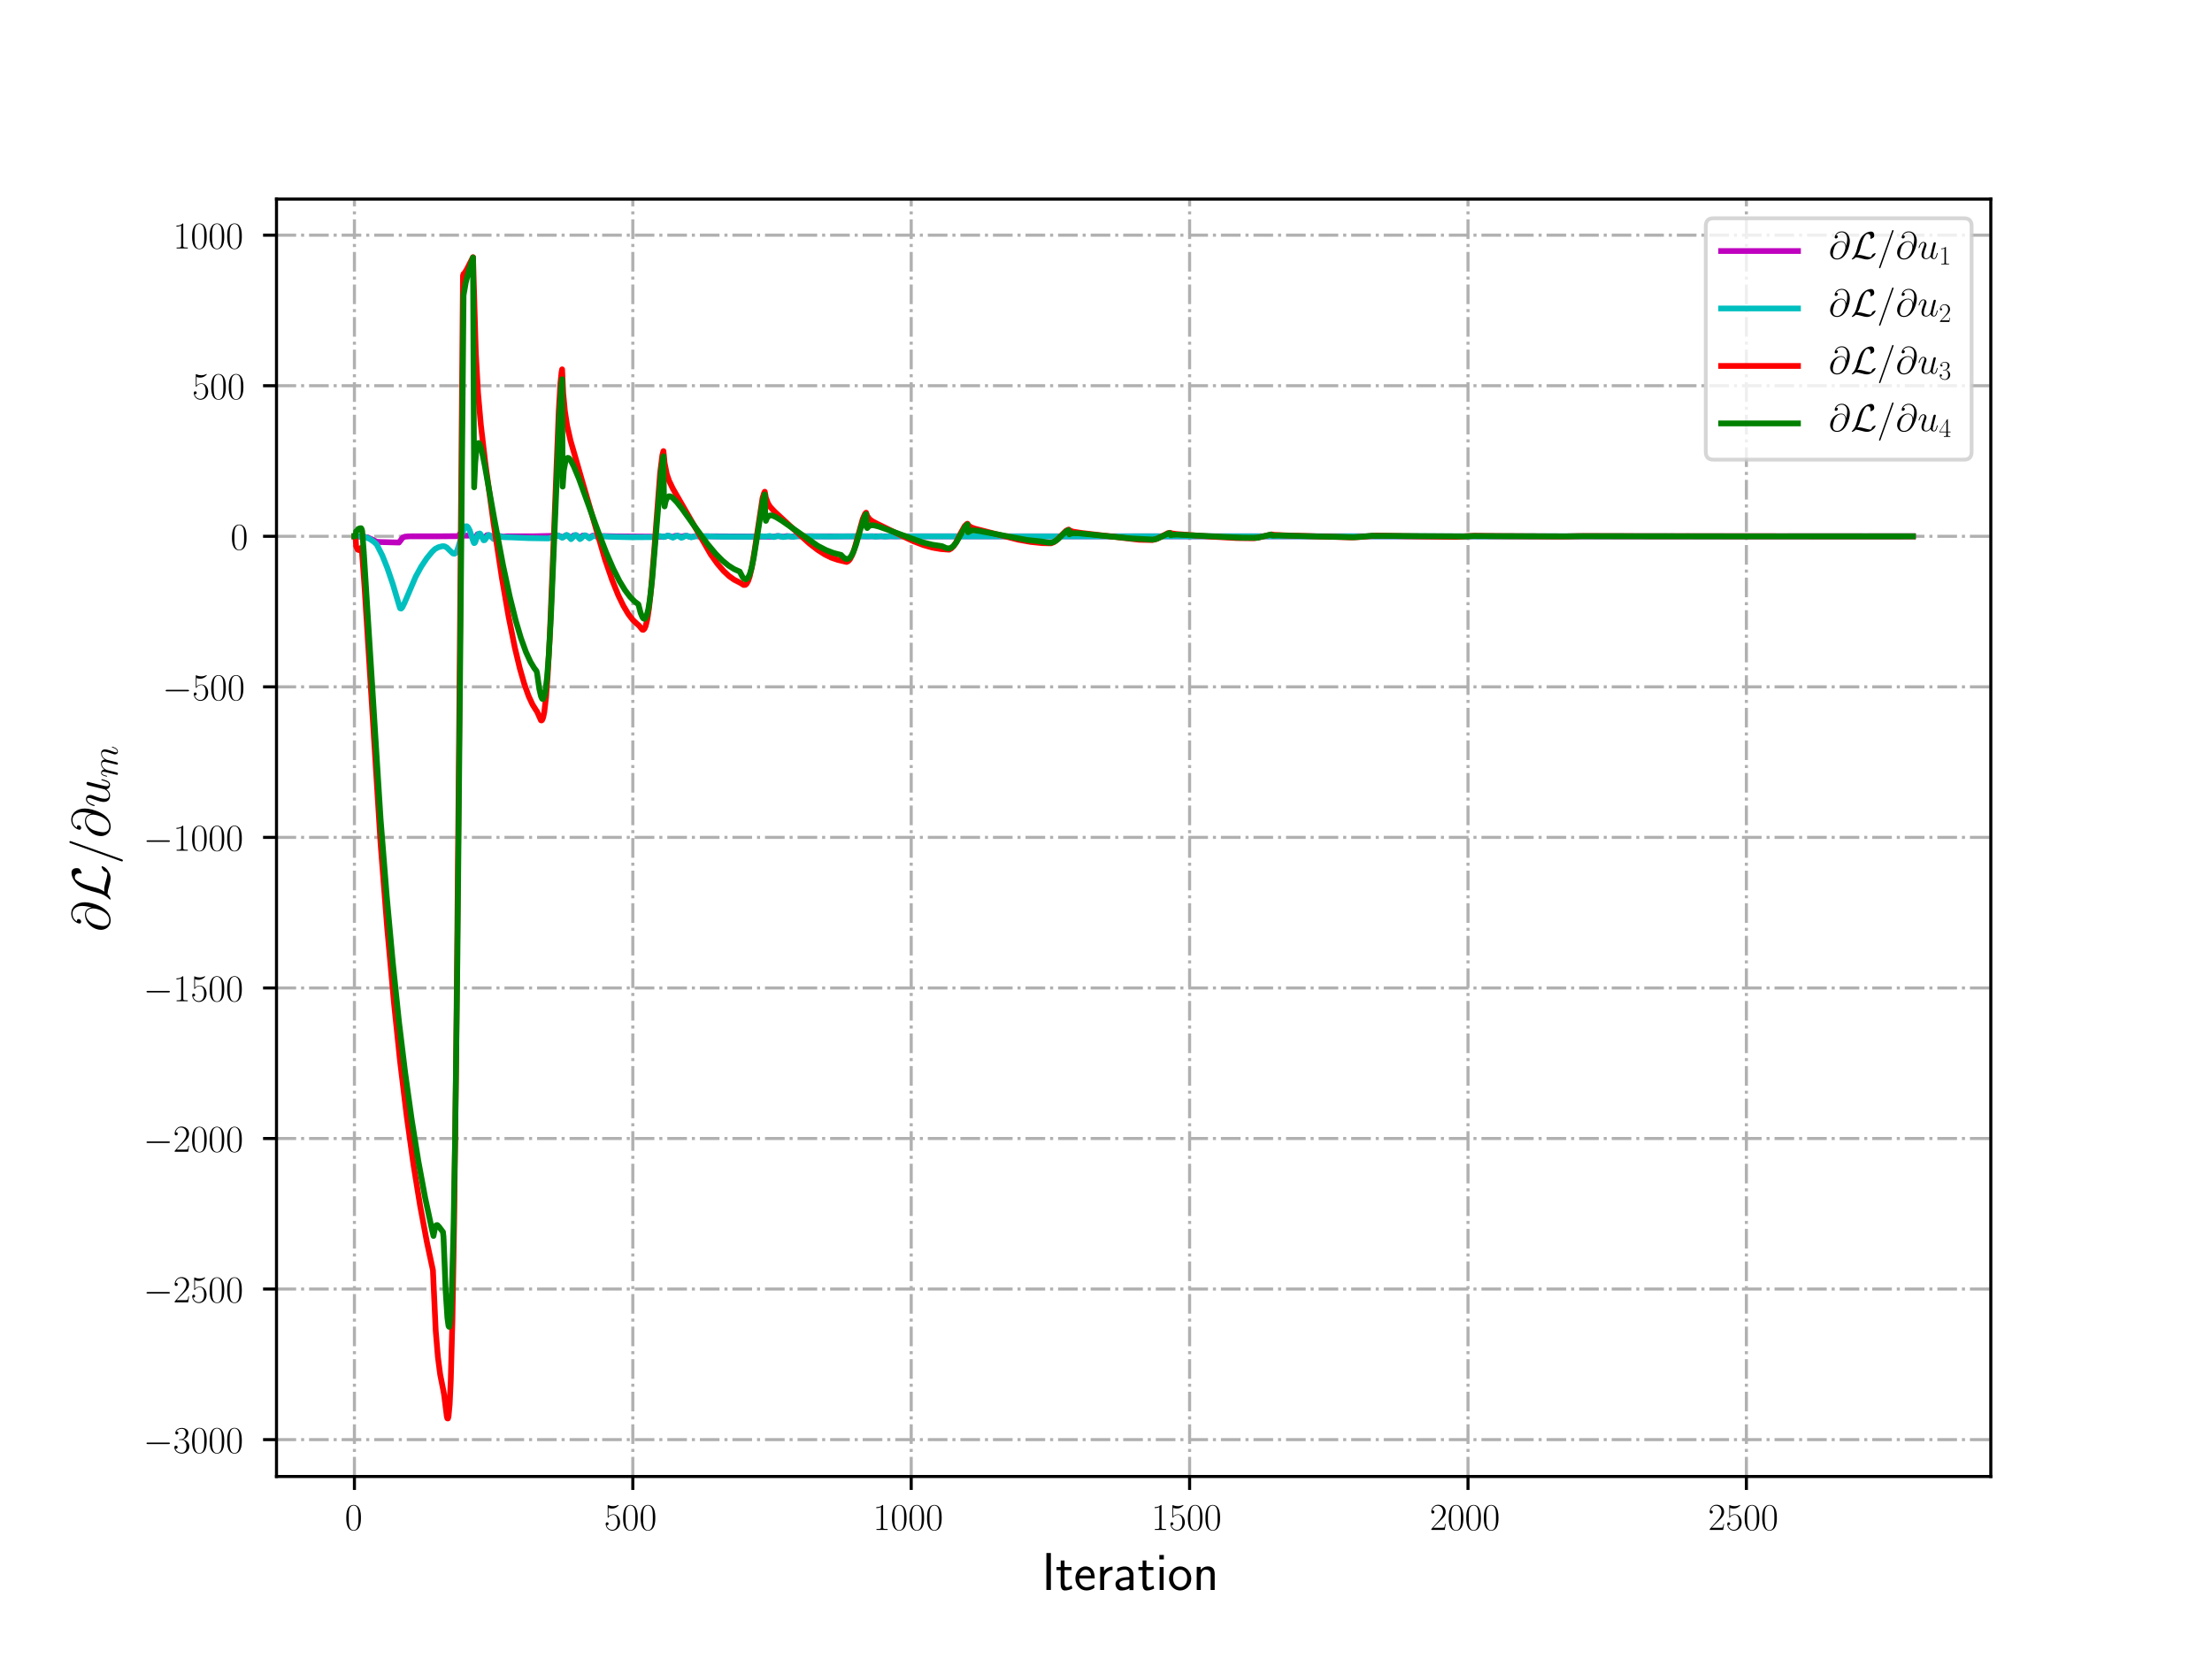 <?xml version="1.0" encoding="utf-8" standalone="no"?>
<!DOCTYPE svg PUBLIC "-//W3C//DTD SVG 1.1//EN"
  "http://www.w3.org/Graphics/SVG/1.1/DTD/svg11.dtd">
<!-- Created with matplotlib (http://matplotlib.org/) -->
<svg height="432pt" version="1.1" viewBox="0 0 576 432" width="576pt" xmlns="http://www.w3.org/2000/svg" xmlns:xlink="http://www.w3.org/1999/xlink">
 <defs>
  <style type="text/css">
*{stroke-linecap:butt;stroke-linejoin:round;}
  </style>
 </defs>
 <g id="figure_1">
  <g id="patch_1">
   <path d="M 0 432 
L 576 432 
L 576 0 
L 0 0 
z
" style="fill:#ffffff;"/>
  </g>
  <g id="axes_1">
   <g id="patch_2">
    <path d="M 72 384.48 
L 518.4 384.48 
L 518.4 51.84 
L 72 51.84 
z
" style="fill:#ffffff;"/>
   </g>
   <g id="matplotlib.axis_1">
    <g id="xtick_1">
     <g id="line2d_1">
      <path clip-path="url(#pdd333d0769)" d="M 92.291 384.48 
L 92.291 51.84 
" style="fill:none;stroke:#b0b0b0;stroke-dasharray:5.12,1.28,0.8,1.28;stroke-dashoffset:0;stroke-width:0.8;"/>
     </g>
     <g id="line2d_2">
      <defs>
       <path d="M 0 0 
L 0 3.5 
" id="m7ea40a21dd" style="stroke:#000000;stroke-width:0.8;"/>
      </defs>
      <g>
       <use style="stroke:#000000;stroke-width:0.8;" x="92.291" xlink:href="#m7ea40a21dd" y="384.48"/>
      </g>
     </g>
     <g id="text_1">
      <!-- $0$ -->
      <defs>
       <path d="M 42 31.641 
C 42 37.75 41.906 48.125 37.703 56.109 
C 34 63.109 28.094 65.594 22.906 65.594 
C 18.094 65.594 12 63.406 8.203 56.203 
C 4.203 48.719 3.797 39.438 3.797 31.641 
C 3.797 25.953 3.906 17.281 7 9.672 
C 11.297 -0.609 19 -2 22.906 -2 
C 27.5 -2 34.5 -0.109 38.594 9.375 
C 41.594 16.281 42 24.359 42 31.641 
z
M 22.906 -0.406 
C 16.5 -0.406 12.703 5.078 11.297 12.688 
C 10.203 18.562 10.203 27.156 10.203 32.75 
C 10.203 40.438 10.203 46.828 11.5 52.922 
C 13.406 61.391 19 64 22.906 64 
C 27 64 32.297 61.297 34.203 53.125 
C 35.5 47.438 35.594 40.734 35.594 32.75 
C 35.594 26.25 35.594 18.266 34.406 12.375 
C 32.297 1.484 26.406 -0.406 22.906 -0.406 
z
" id="CMR17-48"/>
      </defs>
      <g transform="translate(89.8 398.398)scale(0.1 -0.1)">
       <use transform="scale(0.996)" xlink:href="#CMR17-48"/>
      </g>
     </g>
    </g>
    <g id="xtick_2">
     <g id="line2d_3">
      <path clip-path="url(#pdd333d0769)" d="M 164.784 384.48 
L 164.784 51.84 
" style="fill:none;stroke:#b0b0b0;stroke-dasharray:5.12,1.28,0.8,1.28;stroke-dashoffset:0;stroke-width:0.8;"/>
     </g>
     <g id="line2d_4">
      <g>
       <use style="stroke:#000000;stroke-width:0.8;" x="164.784" xlink:href="#m7ea40a21dd" y="384.48"/>
      </g>
     </g>
     <g id="text_2">
      <!-- $500$ -->
      <defs>
       <path d="M 11.406 57.688 
C 12.406 57.281 16.5 56 20.703 56 
C 30 56 35.094 61.109 38 64.062 
C 38 64.953 38 65.5 37.406 65.5 
C 37.297 65.5 37.094 65.5 36.297 65.047 
C 32.797 63.406 28.703 62.078 23.703 62.078 
C 20.703 62.078 16.203 62.484 11.297 64.672 
C 10.203 65.172 10 65.172 9.906 65.172 
C 9.406 65.172 9.297 65.062 9.297 63.078 
L 9.297 34.422 
C 9.297 32.641 9.297 32.141 10.297 32.141 
C 10.797 32.141 11 32.344 11.5 33.031 
C 14.703 37.516 19.094 39.406 24.094 39.406 
C 27.594 39.406 35.094 37.219 35.094 20.141 
C 35.094 16.953 35.094 11.172 32.094 6.578 
C 29.594 2.484 25.703 0.391 21.406 0.391 
C 14.797 0.391 8.094 5 6.297 12.719 
C 6.703 12.609 7.5 12.422 7.906 12.422 
C 9.203 12.422 11.703 13.125 11.703 16.219 
C 11.703 18.906 9.797 20 7.906 20 
C 5.594 20 4.094 18.594 4.094 15.797 
C 4.094 7.094 11 -2 21.594 -2 
C 31.906 -2 41.703 6.875 41.703 19.75 
C 41.703 31.719 33.906 41 24.203 41 
C 19.094 41 14.797 39.109 11.406 35.531 
z
" id="CMR17-53"/>
      </defs>
      <g transform="translate(157.312 398.398)scale(0.1 -0.1)">
       <use transform="scale(0.996)" xlink:href="#CMR17-53"/>
       <use transform="translate(45.69 0)scale(0.996)" xlink:href="#CMR17-48"/>
       <use transform="translate(91.381 0)scale(0.996)" xlink:href="#CMR17-48"/>
      </g>
     </g>
    </g>
    <g id="xtick_3">
     <g id="line2d_5">
      <path clip-path="url(#pdd333d0769)" d="M 237.278 384.48 
L 237.278 51.84 
" style="fill:none;stroke:#b0b0b0;stroke-dasharray:5.12,1.28,0.8,1.28;stroke-dashoffset:0;stroke-width:0.8;"/>
     </g>
     <g id="line2d_6">
      <g>
       <use style="stroke:#000000;stroke-width:0.8;" x="237.278" xlink:href="#m7ea40a21dd" y="384.48"/>
      </g>
     </g>
     <g id="text_3">
      <!-- $1000$ -->
      <defs>
       <path d="M 26.594 63.406 
C 26.594 65.5 26.5 65.5 25.094 65.5 
C 21.203 61.188 15.297 59.797 9.703 59.797 
C 9.406 59.797 8.906 59.797 8.797 59.5 
C 8.703 59.297 8.703 59.094 8.703 57 
C 11.797 57 17 57.594 21 59.984 
L 21 7.203 
C 21 3.688 20.797 2.5 12.203 2.5 
L 9.203 2.5 
L 9.203 0 
C 14 0 19 0 23.797 0 
C 28.594 0 33.594 0 38.406 0 
L 38.406 2.5 
L 35.406 2.5 
C 26.797 2.5 26.594 3.594 26.594 7.156 
z
" id="CMR17-49"/>
      </defs>
      <g transform="translate(227.315 398.398)scale(0.1 -0.1)">
       <use transform="scale(0.996)" xlink:href="#CMR17-49"/>
       <use transform="translate(45.69 0)scale(0.996)" xlink:href="#CMR17-48"/>
       <use transform="translate(91.381 0)scale(0.996)" xlink:href="#CMR17-48"/>
       <use transform="translate(137.071 0)scale(0.996)" xlink:href="#CMR17-48"/>
      </g>
     </g>
    </g>
    <g id="xtick_4">
     <g id="line2d_7">
      <path clip-path="url(#pdd333d0769)" d="M 309.771 384.48 
L 309.771 51.84 
" style="fill:none;stroke:#b0b0b0;stroke-dasharray:5.12,1.28,0.8,1.28;stroke-dashoffset:0;stroke-width:0.8;"/>
     </g>
     <g id="line2d_8">
      <g>
       <use style="stroke:#000000;stroke-width:0.8;" x="309.771" xlink:href="#m7ea40a21dd" y="384.48"/>
      </g>
     </g>
     <g id="text_4">
      <!-- $1500$ -->
      <g transform="translate(299.809 398.398)scale(0.1 -0.1)">
       <use transform="scale(0.996)" xlink:href="#CMR17-49"/>
       <use transform="translate(45.69 0)scale(0.996)" xlink:href="#CMR17-53"/>
       <use transform="translate(91.381 0)scale(0.996)" xlink:href="#CMR17-48"/>
       <use transform="translate(137.071 0)scale(0.996)" xlink:href="#CMR17-48"/>
      </g>
     </g>
    </g>
    <g id="xtick_5">
     <g id="line2d_9">
      <path clip-path="url(#pdd333d0769)" d="M 382.265 384.48 
L 382.265 51.84 
" style="fill:none;stroke:#b0b0b0;stroke-dasharray:5.12,1.28,0.8,1.28;stroke-dashoffset:0;stroke-width:0.8;"/>
     </g>
     <g id="line2d_10">
      <g>
       <use style="stroke:#000000;stroke-width:0.8;" x="382.265" xlink:href="#m7ea40a21dd" y="384.48"/>
      </g>
     </g>
     <g id="text_5">
      <!-- $2000$ -->
      <defs>
       <path d="M 41.703 15.453 
L 39.906 15.453 
C 38.906 8.375 38.094 7.172 37.703 6.562 
C 37.203 5.766 30 5.766 28.594 5.766 
L 9.406 5.766 
C 13 9.672 20 16.75 28.5 24.953 
C 34.594 30.734 41.703 37.531 41.703 47.422 
C 41.703 59.219 32.297 66 21.797 66 
C 10.797 66 4.094 56.312 4.094 47.344 
C 4.094 43.438 7 42.938 8.203 42.938 
C 9.203 42.938 12.203 43.547 12.203 47.031 
C 12.203 50.109 9.594 51 8.203 51 
C 7.594 51 7 50.906 6.594 50.703 
C 8.5 59.219 14.297 63.406 20.406 63.406 
C 29.094 63.406 34.797 56.516 34.797 47.422 
C 34.797 38.734 29.703 31.25 24 24.75 
L 4.094 2.281 
L 4.094 0 
L 39.297 0 
z
" id="CMR17-50"/>
      </defs>
      <g transform="translate(372.302 398.398)scale(0.1 -0.1)">
       <use transform="scale(0.996)" xlink:href="#CMR17-50"/>
       <use transform="translate(45.69 0)scale(0.996)" xlink:href="#CMR17-48"/>
       <use transform="translate(91.381 0)scale(0.996)" xlink:href="#CMR17-48"/>
       <use transform="translate(137.071 0)scale(0.996)" xlink:href="#CMR17-48"/>
      </g>
     </g>
    </g>
    <g id="xtick_6">
     <g id="line2d_11">
      <path clip-path="url(#pdd333d0769)" d="M 454.758 384.48 
L 454.758 51.84 
" style="fill:none;stroke:#b0b0b0;stroke-dasharray:5.12,1.28,0.8,1.28;stroke-dashoffset:0;stroke-width:0.8;"/>
     </g>
     <g id="line2d_12">
      <g>
       <use style="stroke:#000000;stroke-width:0.8;" x="454.758" xlink:href="#m7ea40a21dd" y="384.48"/>
      </g>
     </g>
     <g id="text_6">
      <!-- $2500$ -->
      <g transform="translate(444.795 398.398)scale(0.1 -0.1)">
       <use transform="scale(0.996)" xlink:href="#CMR17-50"/>
       <use transform="translate(45.69 0)scale(0.996)" xlink:href="#CMR17-53"/>
       <use transform="translate(91.381 0)scale(0.996)" xlink:href="#CMR17-48"/>
       <use transform="translate(137.071 0)scale(0.996)" xlink:href="#CMR17-48"/>
      </g>
     </g>
    </g>
    <g id="text_7">
     <!-- Iteration -->
     <defs>
      <path d="M 17.094 69 
L 8.703 69 
L 8.703 0 
L 17.094 0 
z
" id="CMSS17-73"/>
      <path d="M 16.703 37 
L 29.703 37 
L 29.703 42.766 
L 16.703 42.766 
L 16.703 55 
L 9.594 55 
L 9.594 42.766 
L 1.703 42.766 
L 1.703 37 
L 9.406 37 
L 9.406 11.703 
C 9.406 6 10.703 -1 17.297 -1 
C 22.297 -1 26.906 0.391 31.297 2.688 
L 29.703 8.562 
C 27.297 6.469 24.406 5.266 21.297 5.266 
C 16.906 5.266 16.703 10.875 16.703 13.375 
z
" id="CMSS17-116"/>
      <path d="M 39.094 21.516 
C 39.094 24.844 38.906 31.297 35.703 36.641 
C 32.203 42.391 26.5 44 22.203 44 
C 11.797 44 3 34.188 3 21.484 
C 3 9.094 12.094 -1 23.594 -1 
C 28.094 -1 33.594 0.297 38.594 3.875 
C 38.594 4.281 38.406 6.469 38.297 6.562 
C 38.297 6.766 38 9.844 38 10.25 
C 33.203 6.359 27.703 5.078 23.703 5.078 
C 17.297 5.078 10.406 10.422 10.094 21.516 
z
M 10.906 27 
C 12.203 32.562 16.594 37.828 22.203 37.828 
C 23.703 37.828 30.703 37.828 32.5 27 
z
" id="CMSS17-101"/>
      <path d="M 14.906 21.297 
C 14.906 30.703 21.797 37 30.594 37 
L 30.594 43.578 
C 24.203 43.578 18.203 40.391 14.594 35.203 
L 14.594 43.094 
L 7.5 43.094 
L 7.5 0 
L 14.906 0 
z
" id="CMSS17-114"/>
      <path d="M 37.594 27.984 
C 37.594 37.375 30.906 43.875 21.906 43.875 
C 17.5 43.875 12.703 43.078 7.203 39.891 
L 7.797 33.359 
C 10.297 35.125 14.594 38 21.797 38 
C 26.906 38 30 34.062 30 27.844 
L 30 24 
C 14 24 4 19.344 4 11.344 
C 4 7.203 6.5 -1 14.797 -1 
C 16.297 -1 24.406 -1 30.203 3.391 
L 30.203 -0.297 
L 37.594 -0.297 
z
M 30 12.75 
C 30 10.953 30 8.562 27 6.781 
C 24.406 5.078 21.094 5.078 19.703 5.078 
C 14.703 5.078 11.297 7.984 11.297 11.625 
C 11.297 18.922 26.906 18.922 30 18.922 
z
" id="CMSS17-97"/>
      <path d="M 15.297 65.359 
L 6.906 65.359 
L 6.906 57 
L 15.297 57 
z
M 14.797 42.797 
L 7.406 42.797 
L 7.406 0 
L 14.797 0 
z
" id="CMSS17-105"/>
      <path d="M 44.203 21.188 
C 44.203 34 34.703 44 23.5 44 
C 12 44 2.703 33.703 2.703 21.188 
C 2.703 8.5 12.297 -1 23.406 -1 
C 34.797 -1 44.203 8.797 44.203 21.188 
z
M 23.5 5.266 
C 16.406 5.266 10.297 11.078 10.297 22 
C 10.297 33.609 17.406 37.922 23.406 37.922 
C 29.906 37.922 36.594 33.219 36.594 22 
C 36.594 10.672 30.094 5.266 23.5 5.266 
z
" id="CMSS17-111"/>
      <path d="M 40.906 29.328 
C 40.906 35.672 39.406 44 28.094 44 
C 21.703 44 17.5 40.719 14.703 37.328 
L 14.703 43.094 
L 7.406 43.094 
L 7.406 0 
L 15 0 
L 15 24.359 
C 15 30.688 17.406 37.938 24.203 37.938 
C 33 37.938 33.297 32 33.297 28.578 
L 33.297 0 
L 40.906 0 
z
" id="CMSS17-110"/>
     </defs>
     <g transform="translate(271.264 414.022)scale(0.14 -0.14)">
      <use transform="scale(0.996)" xlink:href="#CMSS17-73"/>
      <use transform="translate(25.784 0)scale(0.996)" xlink:href="#CMSS17-116"/>
      <use transform="translate(59.615 0)scale(0.996)" xlink:href="#CMSS17-101"/>
      <use transform="translate(101.254 0)scale(0.996)" xlink:href="#CMSS17-114"/>
      <use transform="translate(133.164 0)scale(0.996)" xlink:href="#CMSS17-97"/>
      <use transform="translate(178.086 0)scale(0.996)" xlink:href="#CMSS17-116"/>
      <use transform="translate(211.918 0)scale(0.996)" xlink:href="#CMSS17-105"/>
      <use transform="translate(234.098 0)scale(0.996)" xlink:href="#CMSS17-111"/>
      <use transform="translate(280.942 0)scale(0.996)" xlink:href="#CMSS17-110"/>
     </g>
    </g>
   </g>
   <g id="matplotlib.axis_2">
    <g id="ytick_1">
     <g id="line2d_13">
      <path clip-path="url(#pdd333d0769)" d="M 72 374.87 
L 518.4 374.87 
" style="fill:none;stroke:#b0b0b0;stroke-dasharray:5.12,1.28,0.8,1.28;stroke-dashoffset:0;stroke-width:0.8;"/>
     </g>
     <g id="line2d_14">
      <defs>
       <path d="M 0 0 
L -3.5 0 
" id="m7c604c51a3" style="stroke:#000000;stroke-width:0.8;"/>
      </defs>
      <g>
       <use style="stroke:#000000;stroke-width:0.8;" x="72" xlink:href="#m7c604c51a3" y="374.87"/>
      </g>
     </g>
     <g id="text_8">
      <!-- $-3000$ -->
      <defs>
       <path d="M 65.906 23 
C 67.594 23 69.406 23 69.406 25 
C 69.406 27 67.594 27 65.906 27 
L 11.797 27 
C 10.094 27 8.297 27 8.297 25 
C 8.297 23 10.094 23 11.797 23 
z
" id="CMSY10-0"/>
       <path d="M 22.094 33.703 
C 31 33.703 34.906 25.969 34.906 17.031 
C 34.906 5 28.5 0.391 22.703 0.391 
C 17.406 0.391 8.797 3.031 6.094 10.828 
C 6.594 10.625 7.094 10.625 7.594 10.625 
C 10 10.625 11.797 12.219 11.797 14.812 
C 11.797 17.703 9.594 19 7.594 19 
C 5.906 19 3.297 18.203 3.297 14.469 
C 3.297 5.234 12.297 -2 22.906 -2 
C 34 -2 42.5 6.719 42.5 16.953 
C 42.5 26.672 34.5 33.703 25 34.797 
C 32.594 36.375 39.906 43.062 39.906 52.016 
C 39.906 59.688 32 65.297 23 65.297 
C 13.906 65.297 5.906 59.828 5.906 52.016 
C 5.906 48.594 8.5 48 9.797 48 
C 11.906 48 13.703 49.297 13.703 51.891 
C 13.703 54.469 11.906 55.766 9.797 55.766 
C 9.406 55.766 8.906 55.766 8.5 55.578 
C 11.406 61.859 19.297 63 22.797 63 
C 26.297 63 32.906 61.328 32.906 51.875 
C 32.906 49.109 32.5 44.188 29.094 39.844 
C 26.094 36 22.703 36 19.406 35.688 
C 18.906 35.688 16.594 35.453 16.203 35.453 
C 15.5 35.359 15.094 35.266 15.094 34.5 
C 15.094 33.797 15.203 33.703 17.203 33.703 
z
" id="CMR17-51"/>
      </defs>
      <g transform="translate(37.326 378.329)scale(0.1 -0.1)">
       <use transform="scale(0.996)" xlink:href="#CMSY10-0"/>
       <use transform="translate(77.487 0)scale(0.996)" xlink:href="#CMR17-51"/>
       <use transform="translate(123.178 0)scale(0.996)" xlink:href="#CMR17-48"/>
       <use transform="translate(168.868 0)scale(0.996)" xlink:href="#CMR17-48"/>
       <use transform="translate(214.559 0)scale(0.996)" xlink:href="#CMR17-48"/>
      </g>
     </g>
    </g>
    <g id="ytick_2">
     <g id="line2d_15">
      <path clip-path="url(#pdd333d0769)" d="M 72 335.667 
L 518.4 335.667 
" style="fill:none;stroke:#b0b0b0;stroke-dasharray:5.12,1.28,0.8,1.28;stroke-dashoffset:0;stroke-width:0.8;"/>
     </g>
     <g id="line2d_16">
      <g>
       <use style="stroke:#000000;stroke-width:0.8;" x="72" xlink:href="#m7c604c51a3" y="335.667"/>
      </g>
     </g>
     <g id="text_9">
      <!-- $-2500$ -->
      <g transform="translate(37.326 339.126)scale(0.1 -0.1)">
       <use transform="scale(0.996)" xlink:href="#CMSY10-0"/>
       <use transform="translate(77.487 0)scale(0.996)" xlink:href="#CMR17-50"/>
       <use transform="translate(123.178 0)scale(0.996)" xlink:href="#CMR17-53"/>
       <use transform="translate(168.868 0)scale(0.996)" xlink:href="#CMR17-48"/>
       <use transform="translate(214.559 0)scale(0.996)" xlink:href="#CMR17-48"/>
      </g>
     </g>
    </g>
    <g id="ytick_3">
     <g id="line2d_17">
      <path clip-path="url(#pdd333d0769)" d="M 72 296.463 
L 518.4 296.463 
" style="fill:none;stroke:#b0b0b0;stroke-dasharray:5.12,1.28,0.8,1.28;stroke-dashoffset:0;stroke-width:0.8;"/>
     </g>
     <g id="line2d_18">
      <g>
       <use style="stroke:#000000;stroke-width:0.8;" x="72" xlink:href="#m7c604c51a3" y="296.463"/>
      </g>
     </g>
     <g id="text_10">
      <!-- $-2000$ -->
      <g transform="translate(37.326 299.922)scale(0.1 -0.1)">
       <use transform="scale(0.996)" xlink:href="#CMSY10-0"/>
       <use transform="translate(77.487 0)scale(0.996)" xlink:href="#CMR17-50"/>
       <use transform="translate(123.178 0)scale(0.996)" xlink:href="#CMR17-48"/>
       <use transform="translate(168.868 0)scale(0.996)" xlink:href="#CMR17-48"/>
       <use transform="translate(214.559 0)scale(0.996)" xlink:href="#CMR17-48"/>
      </g>
     </g>
    </g>
    <g id="ytick_4">
     <g id="line2d_19">
      <path clip-path="url(#pdd333d0769)" d="M 72 257.26 
L 518.4 257.26 
" style="fill:none;stroke:#b0b0b0;stroke-dasharray:5.12,1.28,0.8,1.28;stroke-dashoffset:0;stroke-width:0.8;"/>
     </g>
     <g id="line2d_20">
      <g>
       <use style="stroke:#000000;stroke-width:0.8;" x="72" xlink:href="#m7c604c51a3" y="257.26"/>
      </g>
     </g>
     <g id="text_11">
      <!-- $-1500$ -->
      <g transform="translate(37.326 260.719)scale(0.1 -0.1)">
       <use transform="scale(0.996)" xlink:href="#CMSY10-0"/>
       <use transform="translate(77.487 0)scale(0.996)" xlink:href="#CMR17-49"/>
       <use transform="translate(123.178 0)scale(0.996)" xlink:href="#CMR17-53"/>
       <use transform="translate(168.868 0)scale(0.996)" xlink:href="#CMR17-48"/>
       <use transform="translate(214.559 0)scale(0.996)" xlink:href="#CMR17-48"/>
      </g>
     </g>
    </g>
    <g id="ytick_5">
     <g id="line2d_21">
      <path clip-path="url(#pdd333d0769)" d="M 72 218.056 
L 518.4 218.056 
" style="fill:none;stroke:#b0b0b0;stroke-dasharray:5.12,1.28,0.8,1.28;stroke-dashoffset:0;stroke-width:0.8;"/>
     </g>
     <g id="line2d_22">
      <g>
       <use style="stroke:#000000;stroke-width:0.8;" x="72" xlink:href="#m7c604c51a3" y="218.056"/>
      </g>
     </g>
     <g id="text_12">
      <!-- $-1000$ -->
      <g transform="translate(37.326 221.515)scale(0.1 -0.1)">
       <use transform="scale(0.996)" xlink:href="#CMSY10-0"/>
       <use transform="translate(77.487 0)scale(0.996)" xlink:href="#CMR17-49"/>
       <use transform="translate(123.178 0)scale(0.996)" xlink:href="#CMR17-48"/>
       <use transform="translate(168.868 0)scale(0.996)" xlink:href="#CMR17-48"/>
       <use transform="translate(214.559 0)scale(0.996)" xlink:href="#CMR17-48"/>
      </g>
     </g>
    </g>
    <g id="ytick_6">
     <g id="line2d_23">
      <path clip-path="url(#pdd333d0769)" d="M 72 178.853 
L 518.4 178.853 
" style="fill:none;stroke:#b0b0b0;stroke-dasharray:5.12,1.28,0.8,1.28;stroke-dashoffset:0;stroke-width:0.8;"/>
     </g>
     <g id="line2d_24">
      <g>
       <use style="stroke:#000000;stroke-width:0.8;" x="72" xlink:href="#m7c604c51a3" y="178.853"/>
      </g>
     </g>
     <g id="text_13">
      <!-- $-500$ -->
      <g transform="translate(42.307 182.312)scale(0.1 -0.1)">
       <use transform="scale(0.996)" xlink:href="#CMSY10-0"/>
       <use transform="translate(77.487 0)scale(0.996)" xlink:href="#CMR17-53"/>
       <use transform="translate(123.178 0)scale(0.996)" xlink:href="#CMR17-48"/>
       <use transform="translate(168.868 0)scale(0.996)" xlink:href="#CMR17-48"/>
      </g>
     </g>
    </g>
    <g id="ytick_7">
     <g id="line2d_25">
      <path clip-path="url(#pdd333d0769)" d="M 72 139.649 
L 518.4 139.649 
" style="fill:none;stroke:#b0b0b0;stroke-dasharray:5.12,1.28,0.8,1.28;stroke-dashoffset:0;stroke-width:0.8;"/>
     </g>
     <g id="line2d_26">
      <g>
       <use style="stroke:#000000;stroke-width:0.8;" x="72" xlink:href="#m7c604c51a3" y="139.649"/>
      </g>
     </g>
     <g id="text_14">
      <!-- $0$ -->
      <g transform="translate(60.019 143.108)scale(0.1 -0.1)">
       <use transform="scale(0.996)" xlink:href="#CMR17-48"/>
      </g>
     </g>
    </g>
    <g id="ytick_8">
     <g id="line2d_27">
      <path clip-path="url(#pdd333d0769)" d="M 72 100.446 
L 518.4 100.446 
" style="fill:none;stroke:#b0b0b0;stroke-dasharray:5.12,1.28,0.8,1.28;stroke-dashoffset:0;stroke-width:0.8;"/>
     </g>
     <g id="line2d_28">
      <g>
       <use style="stroke:#000000;stroke-width:0.8;" x="72" xlink:href="#m7c604c51a3" y="100.446"/>
      </g>
     </g>
     <g id="text_15">
      <!-- $500$ -->
      <g transform="translate(50.056 103.905)scale(0.1 -0.1)">
       <use transform="scale(0.996)" xlink:href="#CMR17-53"/>
       <use transform="translate(45.69 0)scale(0.996)" xlink:href="#CMR17-48"/>
       <use transform="translate(91.381 0)scale(0.996)" xlink:href="#CMR17-48"/>
      </g>
     </g>
    </g>
    <g id="ytick_9">
     <g id="line2d_29">
      <path clip-path="url(#pdd333d0769)" d="M 72 61.242 
L 518.4 61.242 
" style="fill:none;stroke:#b0b0b0;stroke-dasharray:5.12,1.28,0.8,1.28;stroke-dashoffset:0;stroke-width:0.8;"/>
     </g>
     <g id="line2d_30">
      <g>
       <use style="stroke:#000000;stroke-width:0.8;" x="72" xlink:href="#m7c604c51a3" y="61.242"/>
      </g>
     </g>
     <g id="text_16">
      <!-- $1000$ -->
      <g transform="translate(45.075 64.701)scale(0.1 -0.1)">
       <use transform="scale(0.996)" xlink:href="#CMR17-49"/>
       <use transform="translate(45.69 0)scale(0.996)" xlink:href="#CMR17-48"/>
       <use transform="translate(91.381 0)scale(0.996)" xlink:href="#CMR17-48"/>
       <use transform="translate(137.071 0)scale(0.996)" xlink:href="#CMR17-48"/>
      </g>
     </g>
    </g>
    <g id="text_17">
     <!-- $\partial \mathcal{L}/ \partial u_{m}$ -->
     <defs>
      <path d="M 45.406 33.516 
C 44.797 39.125 41.297 45.859 32.297 45.859 
C 18.203 45.859 3.797 31.516 3.797 15.562 
C 3.797 9.438 8 -2.094 21.594 -2.094 
C 45.203 -2.094 55.297 32.297 55.297 46 
C 55.297 60.406 47.203 71.5 34.406 71.5 
C 19.906 71.5 15.594 58.797 15.594 56.094 
C 15.594 55.203 16.203 53 19 53 
C 22.5 53 24 56.203 24 57.906 
C 24 61 20.906 61 19.594 61 
C 23.703 68.406 31.297 69.094 34 69.094 
C 42.797 69.094 48.406 62.109 48.406 50.969 
C 48.406 44.578 46.5 37.188 45.5 33.516 
z
M 21.906 0.594 
C 12.5 0.594 10.906 8.031 10.906 12.25 
C 10.906 16.656 13.703 27 15.203 30.703 
C 16.5 33.719 22.203 43.859 32.594 43.859 
C 41.703 43.859 43.797 35.922 43.797 30.516 
C 43.797 23.078 37.297 0.594 21.906 0.594 
z
" id="CMMI12-64"/>
      <path d="M 18 9.531 
C 23.406 17.984 25.094 24.406 26.406 29.734 
C 29.906 43.594 33.703 55.656 39.906 62.578 
C 41.094 63.906 41.906 64.797 45.094 64.797 
C 52 64.797 52.203 57.875 52.203 56.453 
C 52.203 54.656 51.703 53.234 51.703 52.734 
C 51.703 52.031 52.297 52.031 52.406 52.031 
C 54 52.031 56.703 53.141 59.203 54.953 
C 61 56.359 61.906 57.359 61.906 61.469 
C 61.906 66.891 59.094 71 53.5 71 
C 50.297 71 41.5 70.203 31.703 60.25 
C 23.703 52.016 19 33.938 17.094 26.406 
C 15.297 19.5 14.5 16.375 11.5 10.344 
C 10.797 9.156 8.203 4.734 6.797 3.422 
C 4.094 0.922 3.094 -0.891 3.094 -1.391 
C 3.094 -1.594 3.297 -2 4 -2 
C 4.406 -2 6.5 -1.594 9.094 0.078 
C 10.797 1.062 11 1.25 13.297 3.609 
C 18.297 3.609 21.797 2.703 28.094 0.906 
C 33.203 -0.5 38.297 -2 43.406 -2 
C 51.5 -2 59.703 4.125 62.906 8.531 
C 64.906 11.234 65.5 13.75 65.5 14.047 
C 65.5 14.75 64.906 14.75 64.797 14.75 
C 63.203 14.75 60.797 13.656 59.094 12.438 
C 56.406 10.734 56.203 10.141 55.594 8.422 
C 55.094 6.812 54.5 6.016 54.094 5.406 
C 53.297 4.203 53.203 4.203 51.703 4.203 
C 46.906 4.203 41.906 5.719 35.297 7.516 
C 32.5 8.312 27 9.938 22 9.938 
C 20.703 9.938 19.297 9.828 18 9.531 
z
" id="CMSY10-76"/>
      <path d="M 42.906 71.281 
C 42.906 71.391 43.5 72.906 43.5 73.094 
C 43.5 74.297 42.5 75 41.703 75 
C 41.203 75 40.297 75 39.5 72.797 
L 6 -21.297 
C 6 -21.406 5.406 -22.891 5.406 -23.094 
C 5.406 -24.297 6.406 -25 7.203 -25 
C 7.797 -25 8.703 -24.891 9.406 -22.797 
z
" id="CMMI12-61"/>
      <path d="M 34.094 5.781 
C 35.406 0.203 40.203 -1 42.594 -1 
C 45.797 -1 48.203 1.094 49.797 4.484 
C 51.5 8.078 52.797 13.969 52.797 14.266 
C 52.797 14.766 52.406 15.172 51.797 15.172 
C 50.906 15.172 50.797 14.672 50.406 13.172 
C 48.594 6.281 46.797 1 42.797 1 
C 39.797 1 39.797 4.297 39.797 5.594 
C 39.797 7.891 40.094 8.875 41.094 13.078 
C 41.797 15.766 42.5 18.453 43.094 21.25 
L 47.203 37.516 
C 47.906 40.016 47.906 40.219 47.906 40.516 
C 47.906 42.016 46.703 43.016 45.203 43.016 
C 42.297 43.016 41.594 40.516 41 38.016 
C 40 34.125 34.594 12.672 33.906 9.188 
C 33.797 9.188 29.906 1 22.594 1 
C 17.406 1 16.406 5.484 16.406 9.188 
C 16.406 14.875 19.203 22.844 21.797 29.531 
C 23 32.734 23.5 34.031 23.5 36.016 
C 23.5 40.312 20.406 44 15.594 44 
C 6.406 44 2.703 29.531 2.703 28.734 
C 2.703 28.344 3.094 27.844 3.797 27.844 
C 4.703 27.844 4.797 28.234 5.203 29.625 
C 7.594 38.141 11.5 41.906 15.297 41.906 
C 16.297 41.906 17.906 41.906 17.906 38.719 
C 17.906 36.125 16.797 33.234 15.297 29.438 
C 10.906 17.562 10.406 13.766 10.406 10.781 
C 10.406 0.594 18.094 -1 22.203 -1 
C 28.594 -1 32.094 3.391 34.094 5.781 
z
" id="CMMI12-117"/>
      <path d="M 20.594 29.234 
C 20.797 29.844 23.297 34.828 27 38.016 
C 29.594 40.406 33 42.016 36.906 42.016 
C 40.906 42.016 42.297 39.016 42.297 35.031 
C 42.297 34.422 42.297 32.438 41.094 27.734 
L 38.594 17.469 
C 37.797 14.469 35.906 7.078 35.703 5.984 
C 35.297 4.484 34.703 1.891 34.703 1.5 
C 34.703 0.094 35.797 -1 37.297 -1 
C 40.297 -1 40.797 1.297 41.703 4.891 
L 47.703 28.734 
C 47.906 29.531 53.094 42.016 64.094 42.016 
C 68.094 42.016 69.5 39.016 69.5 35.031 
C 69.5 29.438 65.594 18.562 63.406 12.578 
C 62.5 10.172 62 8.875 62 7.078 
C 62 2.594 65.094 -1 69.906 -1 
C 79.203 -1 82.703 13.672 82.703 14.266 
C 82.703 14.766 82.297 15.172 81.703 15.172 
C 80.797 15.172 80.703 14.875 80.203 13.172 
C 77.906 5.188 74.203 1 70.203 1 
C 69.203 1 67.594 1 67.594 4.203 
C 67.594 6.812 68.797 10 69.203 11.094 
C 71 15.906 75.5 27.703 75.5 33.516 
C 75.5 39.5 72 44 64.406 44 
C 57.703 44 52.297 40.219 48.297 34.328 
C 48 39.719 44.703 44 37.203 44 
C 28.297 44 23.594 37.734 21.797 35.234 
C 21.5 40.906 17.406 44 13 44 
C 10.094 44 7.797 42.609 5.906 38.812 
C 4.094 35.219 2.703 29.141 2.703 28.734 
C 2.703 28.344 3.094 27.844 3.797 27.844 
C 4.594 27.844 4.703 27.938 5.297 30.234 
C 6.797 36.125 8.703 42.016 12.703 42.016 
C 15 42.016 15.797 40.406 15.797 37.422 
C 15.797 35.219 14.797 31.328 14.094 28.234 
L 11.297 17.469 
C 10.906 15.562 9.797 11.078 9.297 9.281 
C 8.594 6.688 7.5 2 7.5 1.5 
C 7.5 0.094 8.594 -1 10.094 -1 
C 11.297 -1 12.703 -0.406 13.5 1.094 
C 13.703 1.594 14.594 5.094 15.094 7.078 
L 17.297 16.062 
z
" id="CMMI12-109"/>
     </defs>
     <g transform="translate(30.614 242.659)rotate(-90)scale(0.14 -0.14)">
      <use transform="translate(0 14.944)scale(0.996)" xlink:href="#CMMI12-64"/>
      <use transform="translate(56.916 14.944)scale(0.996)" xlink:href="#CMSY10-76"/>
      <use transform="translate(125.63 14.944)scale(0.996)" xlink:href="#CMMI12-61"/>
      <use transform="translate(174.405 14.944)scale(0.996)" xlink:href="#CMMI12-64"/>
      <use transform="translate(231.321 14.944)scale(0.996)" xlink:href="#CMMI12-117"/>
      <use transform="translate(286.841 0)scale(0.697)" xlink:href="#CMMI12-109"/>
     </g>
    </g>
   </g>
   <g id="line2d_31">
    <path clip-path="url(#pdd333d0769)" d="M 92.291 139.649 
L 94.756 139.749 
L 95.771 139.973 
L 96.786 140.426 
L 98.09 141.091 
L 99.105 141.15 
L 103.89 141.275 
L 104.905 139.952 
L 105.485 139.742 
L 106.645 139.658 
L 114.474 139.649 
L 119.403 139.612 
L 119.838 138.904 
L 120.128 138.73 
L 120.273 138.719 
L 120.418 138.894 
L 120.708 139.399 
L 121.143 139.49 
L 122.738 139.465 
L 123.463 140.731 
L 123.608 140.737 
L 124.333 139.119 
L 124.623 139.111 
L 124.913 139.416 
L 125.493 139.683 
L 125.928 140.229 
L 126.073 140.299 
L 126.363 139.869 
L 126.798 139.368 
L 127.088 139.335 
L 127.813 139.596 
L 128.393 140.054 
L 128.538 140.047 
L 129.263 139.485 
L 129.698 139.502 
L 131.002 139.747 
L 132.162 139.645 
L 138.687 139.656 
L 143.906 139.542 
L 145.501 139.531 
L 146.516 139.887 
L 146.806 139.727 
L 147.241 139.474 
L 147.676 139.445 
L 147.966 139.568 
L 148.691 140.1 
L 148.981 139.793 
L 149.416 139.417 
L 149.996 139.415 
L 150.431 139.643 
L 151.011 140.079 
L 151.301 139.849 
L 151.736 139.463 
L 152.17 139.436 
L 152.75 139.588 
L 153.475 139.976 
L 154.345 139.491 
L 155.215 139.619 
L 155.94 139.823 
L 156.955 139.581 
L 159.855 139.655 
L 172.614 139.761 
L 173.194 139.705 
L 173.774 139.545 
L 174.353 139.598 
L 175.223 139.841 
L 175.803 139.535 
L 176.528 139.543 
L 177.688 139.778 
L 178.123 139.56 
L 178.703 139.545 
L 179.428 139.703 
L 179.863 139.822 
L 181.313 139.594 
L 182.908 139.632 
L 183.923 139.639 
L 186.242 139.652 
L 201.321 139.752 
L 201.756 139.704 
L 202.336 139.58 
L 203.351 139.672 
L 203.931 139.76 
L 204.946 139.59 
L 206.106 139.727 
L 206.541 139.69 
L 207.265 139.605 
L 212.775 139.651 
L 498.109 139.649 
L 498.109 139.649 
" style="fill:none;stroke:#bf00bf;stroke-linecap:square;stroke-width:1.5;"/>
   </g>
   <g id="line2d_32">
    <path clip-path="url(#pdd333d0769)" d="M 92.291 139.649 
L 94.466 139.749 
L 95.336 139.93 
L 96.351 140.39 
L 97.365 141.086 
L 98.09 141.757 
L 99.54 144.613 
L 100.845 147.864 
L 102.295 152.11 
L 103.89 157.479 
L 104.18 158.392 
L 104.47 158.466 
L 104.76 158.165 
L 105.34 156.976 
L 108.239 150.18 
L 109.689 147.533 
L 111.139 145.364 
L 112.589 143.606 
L 113.314 142.934 
L 114.184 142.486 
L 115.199 142.227 
L 115.779 142.263 
L 116.359 142.581 
L 117.084 143.305 
L 117.954 144.119 
L 118.389 144.183 
L 118.679 143.988 
L 118.968 143.543 
L 119.403 142.312 
L 120.418 138.787 
L 120.998 137.274 
L 121.288 137.031 
L 121.578 137.039 
L 121.868 137.283 
L 122.303 138.088 
L 122.738 139.416 
L 123.318 141.199 
L 123.463 141.427 
L 123.608 141.375 
L 123.753 141.148 
L 124.333 139.519 
L 124.623 139.042 
L 124.913 138.911 
L 125.058 138.986 
L 125.348 139.501 
L 125.928 140.688 
L 126.218 140.648 
L 127.088 139.425 
L 127.378 139.32 
L 127.668 139.474 
L 128.538 140.374 
L 128.828 140.173 
L 129.553 139.634 
L 129.987 139.578 
L 130.712 139.817 
L 131.292 139.884 
L 133.467 139.943 
L 137.672 140.128 
L 142.891 140.204 
L 144.051 139.786 
L 145.066 139.366 
L 145.356 139.441 
L 146.371 140.024 
L 146.661 139.929 
L 147.531 139.279 
L 147.821 139.424 
L 148.691 140.396 
L 148.981 140.145 
L 149.706 139.355 
L 149.996 139.312 
L 150.286 139.542 
L 151.011 140.383 
L 151.301 140.217 
L 152.025 139.485 
L 152.315 139.389 
L 152.605 139.489 
L 153.475 140.201 
L 153.765 140.044 
L 154.49 139.566 
L 154.925 139.521 
L 155.36 139.725 
L 155.795 139.951 
L 156.23 139.894 
L 157.245 139.654 
L 158.695 139.762 
L 163.914 139.887 
L 169.714 139.874 
L 171.889 139.58 
L 172.759 139.85 
L 173.194 139.748 
L 173.774 139.483 
L 174.208 139.522 
L 175.223 140.008 
L 176.383 139.468 
L 176.818 139.672 
L 177.398 140.032 
L 177.688 139.967 
L 178.558 139.532 
L 178.993 139.55 
L 180.008 139.93 
L 181.168 139.576 
L 181.748 139.677 
L 182.328 139.815 
L 183.198 139.682 
L 184.213 139.664 
L 187.547 139.74 
L 196.101 139.767 
L 198.421 139.644 
L 199.146 139.755 
L 199.726 139.66 
L 200.451 139.556 
L 201.031 139.743 
L 201.466 139.853 
L 202.046 139.695 
L 202.771 139.554 
L 203.351 139.718 
L 203.931 139.844 
L 205.526 139.627 
L 206.396 139.798 
L 207.845 139.62 
L 209.295 139.692 
L 210.745 139.661 
L 216.11 139.711 
L 223.649 139.641 
L 224.809 139.647 
L 225.824 139.694 
L 227.129 139.636 
L 227.999 139.749 
L 229.448 139.626 
L 230.463 139.738 
L 231.768 139.621 
L 233.218 139.68 
L 234.378 139.644 
L 235.828 139.665 
L 238.293 139.667 
L 274.104 139.676 
L 306.291 139.648 
L 309.771 139.658 
L 314.266 139.656 
L 347.178 139.652 
L 498.109 139.649 
L 498.109 139.649 
" style="fill:none;stroke:#00bfbf;stroke-linecap:square;stroke-width:1.5;"/>
   </g>
   <g id="line2d_33">
    <path clip-path="url(#pdd333d0769)" d="M 92.291 139.649 
L 92.436 139.649 
L 92.581 139.649 
L 92.726 142.201 
L 93.161 143.128 
L 93.451 143.244 
L 93.886 143.181 
L 94.031 143.059 
L 94.176 142.55 
L 94.901 152.403 
L 99.105 219.67 
L 100.845 241.854 
L 102.585 261.064 
L 104.18 276.35 
L 105.92 290.726 
L 107.66 303.181 
L 109.399 313.967 
L 111.139 323.308 
L 112.734 330.766 
L 113.459 346.503 
L 114.039 353.449 
L 114.619 357.891 
L 115.344 361.565 
L 115.634 363.112 
L 116.359 368.873 
L 116.504 369.35 
L 116.649 369.36 
L 116.794 368.815 
L 117.084 365.747 
L 117.374 359.583 
L 117.809 343.568 
L 118.244 318.597 
L 118.824 271.133 
L 119.548 192.401 
L 120.563 71.805 
L 120.708 71.317 
L 120.998 71.065 
L 121.578 70.104 
L 123.173 66.96 
L 123.898 91.891 
L 124.478 102.314 
L 125.203 110.555 
L 126.363 120.488 
L 128.538 136.307 
L 130.712 150.594 
L 132.452 160.651 
L 134.047 168.567 
L 135.352 174.022 
L 136.512 178.057 
L 137.672 181.304 
L 138.687 183.492 
L 139.557 184.88 
L 139.847 185.302 
L 140.862 187.565 
L 141.006 187.604 
L 141.151 187.506 
L 141.441 186.833 
L 141.731 185.426 
L 142.166 181.749 
L 142.601 176.046 
L 143.181 165.322 
L 144.051 143.935 
L 145.501 106.982 
L 145.936 99.807 
L 146.226 96.95 
L 146.371 96.181 
L 146.661 102.501 
L 147.096 107.065 
L 147.676 110.811 
L 148.546 114.665 
L 149.851 119.173 
L 151.446 124.733 
L 157.535 145.655 
L 159.42 151.102 
L 161.015 155.039 
L 162.32 157.735 
L 163.624 159.925 
L 164.784 161.426 
L 165.799 162.39 
L 166.379 162.888 
L 167.249 163.962 
L 167.539 163.985 
L 167.829 163.701 
L 168.119 163.047 
L 168.554 161.269 
L 168.989 158.455 
L 169.569 153.094 
L 170.439 142.273 
L 171.889 123.251 
L 172.469 118.574 
L 172.759 117.463 
L 173.049 120.519 
L 173.629 123.444 
L 174.208 125.145 
L 175.223 127.26 
L 185.082 144.377 
L 186.822 146.808 
L 188.417 148.674 
L 189.867 150.031 
L 191.172 150.958 
L 192.332 151.54 
L 192.912 151.855 
L 193.637 152.325 
L 194.072 152.3 
L 194.362 152.069 
L 194.797 151.327 
L 195.232 150.056 
L 195.812 147.507 
L 196.536 143.109 
L 198.566 129.685 
L 199.001 128.284 
L 199.146 128.047 
L 199.436 129.64 
L 200.016 131.162 
L 200.596 132.044 
L 201.756 133.27 
L 207.12 138.22 
L 210.745 141.506 
L 212.92 143.192 
L 214.805 144.39 
L 216.545 145.24 
L 218.139 145.786 
L 220.459 146.334 
L 220.894 146.109 
L 221.329 145.625 
L 221.909 144.53 
L 222.489 142.933 
L 223.359 139.832 
L 224.664 135.113 
L 225.244 133.813 
L 225.534 133.504 
L 225.824 134.371 
L 226.404 135.166 
L 227.129 135.718 
L 228.579 136.473 
L 233.218 138.736 
L 237.858 140.943 
L 240.467 141.937 
L 242.787 142.588 
L 244.962 142.97 
L 247.137 143.137 
L 247.717 142.82 
L 248.297 142.232 
L 249.022 141.126 
L 250.182 138.824 
L 251.196 137.004 
L 251.776 136.435 
L 251.921 136.372 
L 252.211 136.854 
L 252.791 137.27 
L 253.806 137.651 
L 256.126 138.24 
L 265.115 140.531 
L 268.45 141.124 
L 271.35 141.422 
L 273.669 141.477 
L 274.394 141.194 
L 275.119 140.684 
L 276.134 139.669 
L 277.584 138.225 
L 278.164 137.928 
L 278.309 137.909 
L 278.599 138.166 
L 279.469 138.455 
L 281.644 138.786 
L 296.577 140.548 
L 300.057 140.624 
L 301.072 140.373 
L 302.232 139.816 
L 304.117 138.829 
L 304.697 138.733 
L 305.132 138.897 
L 306.436 139.069 
L 315.426 139.74 
L 322.095 140.104 
L 326.59 140.157 
L 327.895 139.935 
L 331.084 139.166 
L 331.809 139.278 
L 334.854 139.419 
L 351.817 139.94 
L 353.847 139.852 
L 358.342 139.458 
L 365.736 139.623 
L 379.075 139.8 
L 381.685 139.643 
L 384.149 139.531 
L 389.369 139.603 
L 406.912 139.696 
L 412.277 139.604 
L 434.605 139.643 
L 439.389 139.627 
L 485.785 139.658 
L 498.109 139.649 
L 498.109 139.649 
" style="fill:none;stroke:#ff0000;stroke-linecap:square;stroke-width:1.5;"/>
   </g>
   <g id="line2d_34">
    <path clip-path="url(#pdd333d0769)" d="M 92.291 139.649 
L 92.436 139.649 
L 92.581 139.649 
L 92.726 138.349 
L 92.871 138.308 
L 93.306 137.725 
L 93.741 137.564 
L 94.031 137.548 
L 94.176 137.774 
L 94.321 138.311 
L 94.756 144.198 
L 99.105 213.319 
L 100.7 233.311 
L 102.295 250.756 
L 103.89 266.016 
L 105.485 279.184 
L 107.225 291.677 
L 108.964 302.493 
L 110.704 311.863 
L 112.444 319.985 
L 112.879 321.841 
L 113.314 319.572 
L 113.604 319.034 
L 113.894 319.013 
L 114.329 319.453 
L 115.344 320.81 
L 115.489 322.063 
L 116.069 336.533 
L 116.504 343.188 
L 116.794 345.293 
L 116.939 345.5 
L 117.084 345.069 
L 117.374 342.073 
L 117.664 335.887 
L 118.099 319.878 
L 118.534 295.185 
L 119.113 248.867 
L 119.983 156.681 
L 120.708 76.895 
L 121.288 73.577 
L 122.158 70.22 
L 123.173 67.048 
L 123.463 126.911 
L 123.753 120.512 
L 124.043 117.274 
L 124.333 115.758 
L 124.623 115.358 
L 124.768 115.438 
L 125.058 116.008 
L 125.493 117.547 
L 126.218 121.142 
L 128.683 134.942 
L 131.002 147.236 
L 132.742 155.352 
L 134.337 161.743 
L 135.642 166.144 
L 136.947 169.756 
L 138.107 172.291 
L 139.122 173.982 
L 139.702 174.728 
L 139.847 175.284 
L 140.427 179.365 
L 140.862 181.277 
L 141.151 181.931 
L 141.296 182.041 
L 141.441 181.992 
L 141.731 181.372 
L 142.021 179.991 
L 142.456 176.357 
L 142.891 170.76 
L 143.471 160.356 
L 144.341 139.973 
L 145.646 108.708 
L 146.226 100.023 
L 146.371 98.755 
L 146.516 126.715 
L 146.806 122.515 
L 147.241 120.146 
L 147.531 119.461 
L 147.821 119.215 
L 148.111 119.276 
L 148.546 119.779 
L 149.416 121.454 
L 150.721 124.571 
L 155.795 138.533 
L 157.825 143.798 
L 159.71 148.145 
L 161.305 151.299 
L 162.755 153.685 
L 164.059 155.409 
L 165.219 156.59 
L 166.234 157.368 
L 166.814 159.592 
L 167.249 160.659 
L 167.539 161.054 
L 167.829 161.148 
L 168.119 160.897 
L 168.409 160.257 
L 168.844 158.501 
L 169.279 155.737 
L 169.859 150.532 
L 170.729 140.209 
L 172.179 122.713 
L 172.614 119.504 
L 172.759 118.811 
L 172.904 130.697 
L 173.049 131.877 
L 173.339 130.503 
L 173.774 129.535 
L 174.208 129.217 
L 174.643 129.272 
L 175.223 129.691 
L 176.238 130.751 
L 177.543 132.401 
L 180.733 136.855 
L 184.213 141.624 
L 186.387 144.227 
L 188.127 145.983 
L 189.722 147.288 
L 191.172 148.198 
L 192.477 148.781 
L 192.622 148.831 
L 193.347 150.224 
L 193.782 150.706 
L 194.217 150.858 
L 194.507 150.738 
L 194.797 150.415 
L 195.232 149.513 
L 195.667 148.084 
L 196.246 145.379 
L 197.116 139.995 
L 198.566 130.818 
L 199.001 129.122 
L 199.146 128.753 
L 199.291 134.759 
L 199.436 135.63 
L 199.726 134.89 
L 200.161 134.373 
L 200.596 134.198 
L 201.176 134.258 
L 202.046 134.646 
L 203.641 135.621 
L 212.92 142.111 
L 215.095 143.234 
L 216.98 143.97 
L 218.864 144.462 
L 219.009 144.489 
L 219.734 145.232 
L 220.314 145.537 
L 220.749 145.551 
L 221.184 145.335 
L 221.619 144.856 
L 222.199 143.783 
L 222.924 141.788 
L 224.229 137.203 
L 224.954 134.959 
L 225.389 134.066 
L 225.534 133.873 
L 225.679 137.277 
L 225.824 137.504 
L 226.259 137.01 
L 226.839 136.782 
L 227.564 136.797 
L 228.869 137.13 
L 231.333 138 
L 240.177 141.207 
L 242.787 141.836 
L 245.252 142.207 
L 245.542 142.32 
L 246.412 142.721 
L 247.137 142.787 
L 247.717 142.599 
L 248.297 142.155 
L 249.022 141.235 
L 250.037 139.433 
L 251.341 137.134 
L 251.921 136.564 
L 252.066 138.592 
L 252.791 138.194 
L 253.516 138.112 
L 254.821 138.241 
L 258.156 138.858 
L 267.435 140.605 
L 270.915 140.969 
L 272.22 141.168 
L 273.234 141.329 
L 273.959 141.257 
L 274.684 140.978 
L 275.554 140.36 
L 277.004 138.925 
L 277.874 138.199 
L 278.309 138.069 
L 278.454 139.145 
L 278.744 138.967 
L 279.469 138.841 
L 280.774 138.866 
L 284.833 139.259 
L 294.403 140.202 
L 300.347 140.506 
L 301.362 140.26 
L 302.522 139.726 
L 304.407 138.824 
L 304.552 138.79 
L 304.697 138.89 
L 304.842 139.37 
L 305.277 139.26 
L 306.581 139.214 
L 310.786 139.417 
L 323.4 140.021 
L 327.46 140.023 
L 328.909 139.684 
L 330.939 139.187 
L 331.374 139.464 
L 332.969 139.416 
L 339.928 139.613 
L 352.687 139.905 
L 354.572 139.769 
L 357.472 139.482 
L 357.762 139.549 
L 360.227 139.533 
L 381.395 139.679 
L 383.859 139.573 
L 384.439 139.588 
L 389.949 139.614 
L 407.782 139.664 
L 411.407 139.613 
L 452.438 139.662 
L 498.109 139.648 
L 498.109 139.648 
" style="fill:none;stroke:#008000;stroke-linecap:square;stroke-width:1.5;"/>
   </g>
   <g id="patch_3">
    <path d="M 72 384.48 
L 72 51.84 
" style="fill:none;stroke:#000000;stroke-linecap:square;stroke-linejoin:miter;stroke-width:0.8;"/>
   </g>
   <g id="patch_4">
    <path d="M 518.4 384.48 
L 518.4 51.84 
" style="fill:none;stroke:#000000;stroke-linecap:square;stroke-linejoin:miter;stroke-width:0.8;"/>
   </g>
   <g id="patch_5">
    <path d="M 72 384.48 
L 518.4 384.48 
" style="fill:none;stroke:#000000;stroke-linecap:square;stroke-linejoin:miter;stroke-width:0.8;"/>
   </g>
   <g id="patch_6">
    <path d="M 72 51.84 
L 518.4 51.84 
" style="fill:none;stroke:#000000;stroke-linecap:square;stroke-linejoin:miter;stroke-width:0.8;"/>
   </g>
   <g id="legend_1">
    <g id="patch_7">
     <path d="M 446.187 119.691 
L 511.4 119.691 
Q 513.4 119.691 513.4 117.691 
L 513.4 58.84 
Q 513.4 56.84 511.4 56.84 
L 446.187 56.84 
Q 444.187 56.84 444.187 58.84 
L 444.187 117.691 
Q 444.187 119.691 446.187 119.691 
z
" style="fill:#ffffff;opacity:0.8;stroke:#cccccc;stroke-linejoin:miter;"/>
    </g>
    <g id="line2d_35">
     <path d="M 448.187 65.365 
L 468.187 65.365 
" style="fill:none;stroke:#bf00bf;stroke-linecap:square;stroke-width:1.5;"/>
    </g>
    <g id="line2d_36"/>
    <g id="text_18">
     <!-- $\partial \mathcal{L}/ \partial u_{1}$ -->
     <g transform="translate(476.187 68.865)scale(0.1 -0.1)">
      <use transform="translate(0 14.944)scale(0.996)" xlink:href="#CMMI12-64"/>
      <use transform="translate(56.916 14.944)scale(0.996)" xlink:href="#CMSY10-76"/>
      <use transform="translate(125.63 14.944)scale(0.996)" xlink:href="#CMMI12-61"/>
      <use transform="translate(174.405 14.944)scale(0.996)" xlink:href="#CMMI12-64"/>
      <use transform="translate(231.321 14.944)scale(0.996)" xlink:href="#CMMI12-117"/>
      <use transform="translate(286.841 0)scale(0.697)" xlink:href="#CMR17-49"/>
     </g>
    </g>
    <g id="line2d_37">
     <path d="M 448.187 80.328 
L 468.187 80.328 
" style="fill:none;stroke:#00bfbf;stroke-linecap:square;stroke-width:1.5;"/>
    </g>
    <g id="line2d_38"/>
    <g id="text_19">
     <!-- $\partial \mathcal{L}/ \partial u_{2}$ -->
     <g transform="translate(476.187 83.828)scale(0.1 -0.1)">
      <use transform="translate(0 14.944)scale(0.996)" xlink:href="#CMMI12-64"/>
      <use transform="translate(56.916 14.944)scale(0.996)" xlink:href="#CMSY10-76"/>
      <use transform="translate(125.63 14.944)scale(0.996)" xlink:href="#CMMI12-61"/>
      <use transform="translate(174.405 14.944)scale(0.996)" xlink:href="#CMMI12-64"/>
      <use transform="translate(231.321 14.944)scale(0.996)" xlink:href="#CMMI12-117"/>
      <use transform="translate(286.841 0)scale(0.697)" xlink:href="#CMR17-50"/>
     </g>
    </g>
    <g id="line2d_39">
     <path d="M 448.187 95.291 
L 468.187 95.291 
" style="fill:none;stroke:#ff0000;stroke-linecap:square;stroke-width:1.5;"/>
    </g>
    <g id="line2d_40"/>
    <g id="text_20">
     <!-- $\partial \mathcal{L}/ \partial u_{3}$ -->
     <g transform="translate(476.187 98.791)scale(0.1 -0.1)">
      <use transform="translate(0 14.944)scale(0.996)" xlink:href="#CMMI12-64"/>
      <use transform="translate(56.916 14.944)scale(0.996)" xlink:href="#CMSY10-76"/>
      <use transform="translate(125.63 14.944)scale(0.996)" xlink:href="#CMMI12-61"/>
      <use transform="translate(174.405 14.944)scale(0.996)" xlink:href="#CMMI12-64"/>
      <use transform="translate(231.321 14.944)scale(0.996)" xlink:href="#CMMI12-117"/>
      <use transform="translate(286.841 0)scale(0.697)" xlink:href="#CMR17-51"/>
     </g>
    </g>
    <g id="line2d_41">
     <path d="M 448.187 110.253 
L 468.187 110.253 
" style="fill:none;stroke:#008000;stroke-linecap:square;stroke-width:1.5;"/>
    </g>
    <g id="line2d_42"/>
    <g id="text_21">
     <!-- $\partial \mathcal{L}/ \partial u_{4}$ -->
     <defs>
      <path d="M 33.594 64.406 
C 33.594 66.5 33.5 66.5 31.703 66.5 
L 2 19.594 
L 2 17 
L 27.797 17 
L 27.797 7.141 
C 27.797 3.5 27.594 2.5 20.594 2.5 
L 18.703 2.5 
L 18.703 0 
C 21.906 0 27.297 0 30.703 0 
C 34.094 0 39.5 0 42.703 0 
L 42.703 2.5 
L 40.797 2.5 
C 33.797 2.5 33.594 3.5 33.594 7.141 
L 33.594 17 
L 43.797 17 
L 43.797 19.594 
L 33.594 19.594 
z
M 28.094 57.859 
L 28.094 19.594 
L 4 19.594 
z
" id="CMR17-52"/>
     </defs>
     <g transform="translate(476.187 113.753)scale(0.1 -0.1)">
      <use transform="translate(0 14.944)scale(0.996)" xlink:href="#CMMI12-64"/>
      <use transform="translate(56.916 14.944)scale(0.996)" xlink:href="#CMSY10-76"/>
      <use transform="translate(125.63 14.944)scale(0.996)" xlink:href="#CMMI12-61"/>
      <use transform="translate(174.405 14.944)scale(0.996)" xlink:href="#CMMI12-64"/>
      <use transform="translate(231.321 14.944)scale(0.996)" xlink:href="#CMMI12-117"/>
      <use transform="translate(286.841 0)scale(0.697)" xlink:href="#CMR17-52"/>
     </g>
    </g>
   </g>
  </g>
 </g>
 <defs>
  <clipPath id="pdd333d0769">
   <rect height="332.64" width="446.4" x="72" y="51.84"/>
  </clipPath>
 </defs>
</svg>
